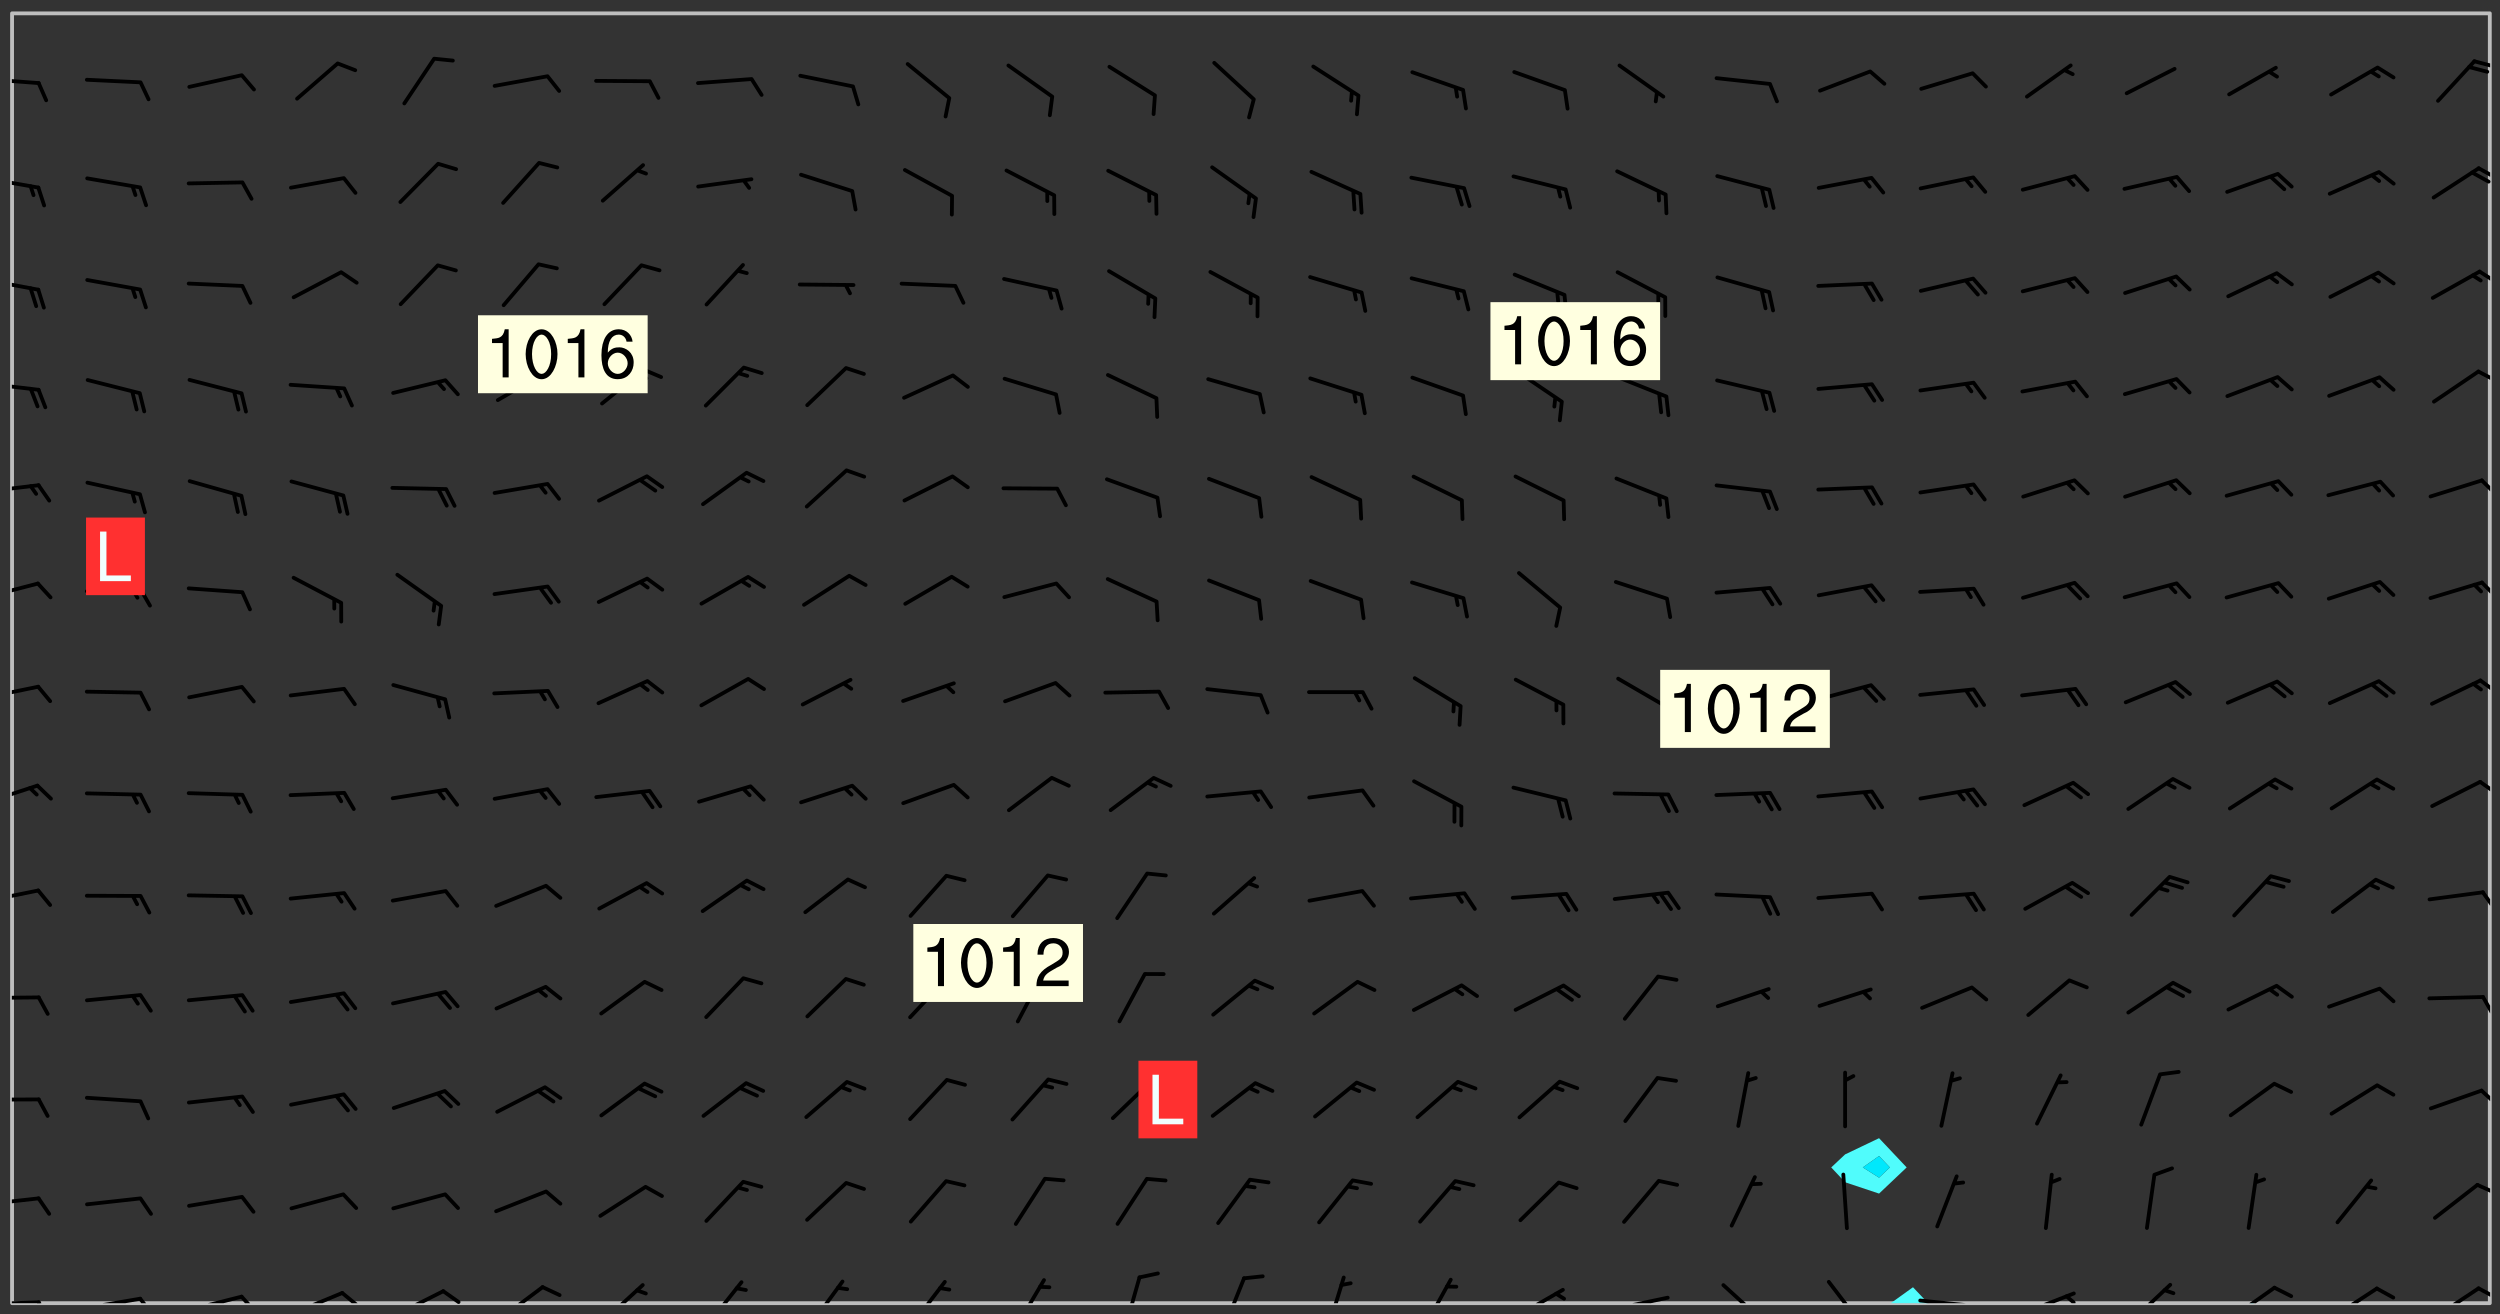 <svg xmlns="http://www.w3.org/2000/svg" role="img" xmlns:xlink="http://www.w3.org/1999/xlink" viewBox="142.45 309.95 326.84 171.84"><rect x="142.45" y="309.95" width="326.84" height="171.84" fill="#333333" stroke="none"/><defs><clipPath id="a"><path d="M144 311.672h1v168.656h-1zm0 0"/></clipPath><clipPath id="b"><path d="M144 311.672h324v168.656H144zm0 0"/></clipPath><clipPath id="c"><path d="M389 478h6v2.328h-6zm0 0"/></clipPath><clipPath id="d"><path d="M436 480h2v.328h-2zm0 0"/></clipPath><clipPath id="e"><path d="M467 311.672h1v168.656h-1zm0 0"/></clipPath><clipPath id="f"><path d="M144 479h4v1.328h-4zm0 0"/></clipPath><clipPath id="g"><path d="M147 479h2v1.328h-2zm0 0"/></clipPath><clipPath id="h"><path d="M153 479h9v1.328h-9zm0 0"/></clipPath><clipPath id="i"><path d="M160 479h3v1.328h-3zm0 0"/></clipPath><clipPath id="j"><path d="M166 479h9v1.328h-9zm0 0"/></clipPath><clipPath id="k"><path d="M173 479h3v1.328h-3zm0 0"/></clipPath><clipPath id="l"><path d="M180 478h8v2.328h-8zm0 0"/></clipPath><clipPath id="m"><path d="M186 478h4v2.328h-4zm0 0"/></clipPath><clipPath id="n"><path d="M193 478h8v2.328h-8zm0 0"/></clipPath><clipPath id="o"><path d="M200 478h3v2.328h-3zm0 0"/></clipPath><clipPath id="p"><path d="M207 477h7v3.328h-7zm0 0"/></clipPath><clipPath id="q"><path d="M221 477h6v3.328h-6zm0 0"/></clipPath><clipPath id="r"><path d="M234 477h6v3.328h-6zm0 0"/></clipPath><clipPath id="s"><path d="M248 477h5v3.328h-5zm0 0"/></clipPath><clipPath id="t"><path d="M261 477h6v3.328h-6zm0 0"/></clipPath><clipPath id="u"><path d="M275 477h5v3.328h-5zm0 0"/></clipPath><clipPath id="v"><path d="M289 476h3v4.328h-3zm0 0"/></clipPath><clipPath id="w"><path d="M302 476h4v4.328h-4zm0 0"/></clipPath><clipPath id="x"><path d="M315 476h4v4.328h-4zm0 0"/></clipPath><clipPath id="y"><path d="M328 477h5v3.328h-5zm0 0"/></clipPath><clipPath id="z"><path d="M340 478h8v2.328h-8zm0 0"/></clipPath><clipPath id="A"><path d="M353 479h8v1.328h-8zm0 0"/></clipPath><clipPath id="B"><path d="M367 477h7v3.328h-7zm0 0"/></clipPath><clipPath id="C"><path d="M381 477h6v3.328h-6zm0 0"/></clipPath><clipPath id="D"><path d="M393 479h8v1.328h-8zm0 0"/></clipPath><clipPath id="E"><path d="M406 478h8v2.328h-8zm0 0"/></clipPath><clipPath id="F"><path d="M412 479h2v1.328h-2zm0 0"/></clipPath><clipPath id="G"><path d="M420 477h7v3.328h-7zm0 0"/></clipPath><clipPath id="H"><path d="M433 478h8v2.328h-8zm0 0"/></clipPath><clipPath id="I"><path d="M447 478h7v2.328h-7zm0 0"/></clipPath><clipPath id="J"><path d="M460 478h7v2.328h-7zm0 0"/></clipPath><clipPath id="K"><path d="M466 478h2v2h-2zm0 0"/></clipPath><clipPath id="L"><path d="M144 466h4v2h-4zm0 0"/></clipPath><clipPath id="M"><path d="M466 464h2v3h-2zm0 0"/></clipPath><clipPath id="N"><path d="M144 453h4v1h-4zm0 0"/></clipPath><clipPath id="O"><path d="M466 452h2v3h-2zm0 0"/></clipPath><clipPath id="P"><path d="M144 440h4v1h-4zm0 0"/></clipPath><clipPath id="Q"><path d="M466 440h2v3h-2zm0 0"/></clipPath><clipPath id="R"><path d="M144 426h4v3h-4zm0 0"/></clipPath><clipPath id="S"><path d="M466 426h2v3h-2zm0 0"/></clipPath><clipPath id="T"><path d="M144 412h4v4h-4zm0 0"/></clipPath><clipPath id="U"><path d="M466 411h2v3h-2zm0 0"/></clipPath><clipPath id="V"><path d="M144 399h4v3h-4zm0 0"/></clipPath><clipPath id="W"><path d="M466 398h2v3h-2zm0 0"/></clipPath><clipPath id="X"><path d="M144 385h4v4h-4zm0 0"/></clipPath><clipPath id="Y"><path d="M466 385h2v4h-2zm0 0"/></clipPath><clipPath id="Z"><path d="M144 373h4v2h-4zm0 0"/></clipPath><clipPath id="aa"><path d="M466 372h2v3h-2zm0 0"/></clipPath><clipPath id="ab"><path d="M144 359h4v3h-4zm0 0"/></clipPath><clipPath id="ac"><path d="M466 358h2v2h-2zm0 0"/></clipPath><clipPath id="ad"><path d="M144 346h4v3h-4zm0 0"/></clipPath><clipPath id="ae"><path d="M466 345h2v3h-2zm0 0"/></clipPath><clipPath id="af"><path d="M144 333h4v2h-4zm0 0"/></clipPath><clipPath id="ag"><path d="M466 331h2v3h-2zm0 0"/></clipPath><clipPath id="ah"><path d="M465 332h3v2h-3zm0 0"/></clipPath><clipPath id="ai"><path d="M144 320h4v2h-4zm0 0"/></clipPath><clipPath id="aj"><path d="M465 317h3v2h-3zm0 0"/></clipPath><g id="ak" clip-path="url(#clip1)"><path fill="#fff" fill-opacity="0" fill-rule="evenodd" d="M0 0h1000v1000H0zm0 0"/><path fill="#d3d3d3" fill-opacity="0" fill-rule="evenodd" d="M162.152 355.867l-.234.293.059.234.117.172.176.234.293.348.113.059.117-.172.059-.234.176-.176.465-.176h.699l.234.293.289.816.059.176.176.23.352.234.699.699.172.176.234.348.234.41.289.582.41.465.23.234.234.176.117.23.176.293.172 1.164v.234l.059.289.059.117.117.117.348.41.117.172.176.176.176.234.117.172.172.352.059.234.234.406.234-.059-.176.176-.059.93h-.582l-.234-.113-.348.113-.117.117-.059.293-.059.176-.117.172-.465.293-.059.234-.059.113v.645l.059.172v.41l.059.059v.406l.059.406.117.176.059.059.23.641-.059.293v.699l-.059.582v.234l-.059.23-.055.352v1.922l.055.117h.426l-.367.117-.023.352.891 1.168 1.742.539 1.34.359v.539l.09.809.535.715 1.52.27.891-.086.09 1.164.535.18 1.16-.18 2.055-.984 1.16-.363 1.879-.176 1.695-.18-.18.719-1.516.086-1.25.09-.805.27-1.074.809.27.719.535.898-.18.625-.266.809.266 1.078.625.898.805.18 1.25-.18-.266.723.098.504.055.293v.172l.059.293v.406l.176.117.352.117h.406l.293-.176.113-.117.059-.117.117-.23.059-.176.352-.465.23-.176.176-.059.176.059.059.176.117.988.055.469.059.172.117.234.176.059.816.059h.289l.117.234.059.406.059.352v1.105l.117.293.117.348.289.699.176.352.582.754.352.176.172.059.469.234.641.465.348.234.293.176.293.055.23.062.816.348.293.176.113.172.352.352.117.176.523.641v.289l.059.352v.348l.059.352.059.289.117.059.172.059h.176l.582.234.176.117.176.289.176.234.113.234.293.23.117.117v.41l.059.055.289.234.234.117.059.117.117.172.059.117.23.234.059.176.234.059.117.059-.117.113-.059.117v.117l-.117.293-.117.289v.582l.176.117.117.059.059.117.117.117.113.059.176.348.059.352.059.406v.176l-.059.176-.117.699v.172l.117.176.293.293h.406l.176.117.117.172.117.293v.234h-.527l-.23-.234h-.234l-.176.059-.059.699.059.348.117.176.176.41.117.23.289.469.176.055h.523l.234.059.758.641.059.293v.234l.059.059.23.348v.352l-.117.172v.293l.293.289.293.176.172.059.293.176.293.117.582.406.289.234.293.176.219.16.016.012.23.176.641.523.176.234.117.176.176.176.113.172v.641l.117.176.469.117.582.117.234.059.23.113.293.117.113.059.586.352.289.172.176.062.176.055.176.059.699.352.289.176.234.055.289.176.234.117.641.406.293.117.172.059.234.059.41.059.23.059.234.117.059.172-.41.176.469.059.059.293.113.234.176.055.234.059.176.059.406.117.641.234.117.172.059.234v.176l-.059.117-.059.406.234.234.117.059.348.117.641.23.176.117.289.117.176.176.234.465.582 1.105.176.176.348.176.176.117.352.117 1.047.523.234.059.465.113.293.059.465.176.758.582.234.234.348.465.176.176.289.234.816.699.293.176.289.289.293.176.293.289.695.641.176.176.293.234.289.234.469.289.641.582.348.234.234.293.348.348.352.465.934.992.348.406.117.176.234.059.113.117.645.176.23.113.234.059.293.176.23.117.934.699.406.406.234.176.406.176.234.117.816.348.348.234.234.117.293.289.23.117.758.352.352.172.23.059.293.117.234.059.871.176h.816l.469.23.172.059.875.699.465.117.293.059.176.059.23.059.469.059.348.059.352.059.406.059h.293l.172.059v.23l.176.176h.293l.348.059.352.059.699.117h.641l.465-.234.293-.176.172-.117.41-.172.289-.176.934-.465.469-.293.523-.293.465-.172.465-.176 1.051-.465.289-.117.41-.117.289-.117.527-.176 1.516-.699.582-.348.289-.059.293-.059.348-.117.875-.23.352-.117h.113l.234-.059.875-.234.234-.059h.812l.352-.059.816-.117.172-.059.352-.055.293-.059.23-.059.816-.176.176-.059h.348l.234-.059.465-.117.758-.172.234-.059h.348l.41-.117.289-.059 1.285-.059h.289l.41-.059.23-.059h.176l.875-.117h.406l.41-.117h.348l.352-.113.871-.059h1.75l1.047.289.41.117.289.117.352.117.289.117 1.051.172.289.059h.293l.293.059.172.059.41.059.172.059.117.059h.117l.117.059.352.059h.113l.41.066 1.922.395 1.926.395 1.52.449 1.695.719 2.145.805 1.605-.719 1.43-.805 1.16-1.078 1.25-.449 3.035-.719 1.875-.359 2.145-1.348 2.234-1.254 2.5-1.258 1.695-.449 1.785-.18 1.16-.27.625.539 1.34-.27.715-.988.984-1.344.445-.18.805-.359 1.875-.539 1.785-.449 1.25-.27 1.16-.09 1.699-.09 1.961-.27 1.25-.09h.539l.625-.09h.891l2.145-.18 2.41-.18 2.59-.09 1.695.18 1.609.09 1.43.359 1.16.719 1.875.988 1.16 1.527.266.715.629.09.355.898.535.539.535 1.527 1.074.359h.535l-.805.535.09 1.707.715 2.695.891.805.895.988.715 1.258 1.785.539 1.52-.18.355 1.344 1.609-.805.98-.539.27.27.316-.215.219-.145.801.449.449-.359h.355l.535-.27.539-.719.535-.27.625-.988 1.16.449.84.371 1.395.617 1.695-.18h1.605l1.785.09.18-1.707.535-1.344.805.27.492.848.402.406-.09.539v.359l.715.449.711-.27h1.43l.359.988.445 1.258.715 1.344 1.25.629 1.695.629.715-.18.18-.539.98-.09.449.359.086 1.258-.266.629-.535.18v.539l.715.984.266.539.984.988.801 1.078-.266.359-.09.898-.625 2.332-.355 2.066-.09 1.793-.18.719-.09.539v1.438l-.98 1.883-.359 1.707-.535.898-.805 1.168-.266.539 2.055 1.254.086.359-.355.539-.09-.18v.809l.09 1.438-.445.715-1.074.094-.266.715.535.898.805.719 1.16.809 1.34.27.445.359-.355.449-1.789-.09-1.25-.449-.715-.719-.625-.09-.176 3.59-.188 1.309h89.359V311.703h-55.27v49.082l.762.125 3.289.543 2.023 2.836v2.754l2.352.332 2.348.332h4.051l-1.379 4.16-2.023.707-2.023.703-.543.344-2.594 1.617-.188.117-2.023-2.078-.73-2.742-2.672-2.078-1.375-3.5-.066-.082-1.957-2.672 2.75-1.418v-49.082H294.422v91.414l.117.031.133.012.074.074.105.047.09.059.086.059.09.059.297.297.059.09.031.117.027.117.016.137-.031.117-.059.09-.059.086-.043.105-.047.102-.027.121v.145l.176.27.148.148.074.086.074.074.043.105.062.09.059.086.043.105.059.09.047.102.043.105.059.086.117.18.074.074.062.086.059.09.043.105.059.09.059.086.062.09.059.09.043.102.117.18.074.074.059.086.074.074.09.059.105.047h.148l.133-.016.133.016.102-.047.074-.074.047-.102-.016-.133v-.148l-.047-.105-.027-.117-.047-.102-.027-.121-.043-.102-.062-.09-.043-.102-.043-.105-.031-.117-.016-.133-.012-.137.086-.059.059-.086.121-.031.043.105.016.133v.117l.059.102.059.09.09.059.148.148.059.09.043.105-.012.102.086.059.105.047.086.059.09.059.074.074-.117.027-.105.047-.086.059-.074.074-.059.09-.062.086-.027.121-.047.102-.043.105-.031.117-.012.133-.016.133v.148l.027.117.047.105.043.102.059.09.074.074.09.059.074.074.09.059.059.09.043.105.047.102.117.031.133.016h.148l.117-.031.105.043.043.105.047.102.027.121L299.5 410l.027.117.031.121.027.117.105.043.102.047.133-.016.148.148.062.086.074.074.07.074.09.062.105.043.102.043.117.031.137.016.117-.031.074-.074.027-.117-.012-.133-.031-.121-.027-.117.043-.105h.117l.09.062.117.027h.148l.133.016h.148l.133.016.133-.016h.148l.133-.016.133-.012.137.012.117-.027.133-.016.191-.059-.059.176-.016.133-.027.121-.016.133-.059.086-.133.016-.105.047-.105.043-.117.031-.117.027-.266.031h-.148l-.133.016-.074.074.059.086.148.148.117.18.074.07.09.062.09.059.086.059.09.059.102.043.105.062.105.043.086.059.105.047.102.043.18.117.059.09-.043.102-.047.105.016.133.223.223.059.09.043.102.031.121.043.102.016.133.031.117.012.137.031.117.148.148.102.043.105.043.117.031.133.016.137.016h.117l.117-.031.09-.059.043-.105.047-.102.043-.105.031-.117.012-.133v-.148l-.012-.133-.016-.133-.031-.117-.043-.105-.047-.105-.043-.102-.043-.105-.016-.133.016-.133.027-.117.031-.117.027-.121.047-.102.09-.059.086-.062.074-.074.09-.059.223-.223.059-.086.074-.074.117-.18.059-.086v-.148l-.074-.074-.102-.047-.105-.043-.102-.043-.059-.09-.047-.105-.027-.117.09-.059.117-.031.102-.043.18-.117.148-.148.012-.133-.012-.105-.09-.059-.133.016h-.148l-.133.016-.133-.016-.121-.031-.086-.059-.074-.074-.059-.09-.062-.086-.117-.18-.059-.086.031-.121.086-.059.121-.031.059-.086v-.121l-.031-.117-.059-.09-.059-.086-.047-.105-.027-.117-.016-.133.059-.09.074-.074.09-.059.117-.18.074-.074.059-.086.148-.148.121-.031.133-.016.133.016.074.074.043.105.016.133-.031.117-.117.031-.133.012-.148.148-.043.105-.047.102-.027.121-.031.117v.148l.031.117.043.105.059.09.074.07.074.074.117.031.121.027.117-.027.133-.016h.117l.09.059.074.074.047.105.059.086.102.047.133.016.105.043.086.059-.012.105-.074.074-.18.117-.059.09-.09.059-.07.074-.074.074-.062.09-.027.117-.016.133.016.133-.016.133v.148l.016.133.027.117.031.121.074.074.09.059.086.059.09.059.117.031v.086l-.102.047-.09.059-.266.031-.117.027h-.148l-.105.043-.102.047-.059.09-.062.234-.012.133-.031.121-.016.133v.293l-.012.133.012.137.016.133.133.016.133.012.121.031.086.059.074.074.047.105.043.102.016.133v.445l-.016.133v.445l.031.266.027.117.016.133.031.117.086.211.031.266v.148l-.031.117-.027.117-.031.121-.027.117-.031.117-.031.121-.012.133-.016.133.09.059.117-.031.102.016.047.105-.031.266v.441l-.043.105-.047.105-.043.102-.043.105-.059.086-.031.121-.043.117-.031.117-.016.133.016.133.059.09.105.047.086.059.059.086-.012.137-.031.117-.043.102v.445l-.016.133v.148l-.031.117-.043.105-.027.117-.047.105-.043.102-.031.121-.027.117-.031.133-.031.117-.027.117-.043.105-.031.117-.031.121-.012.133-.016.133v.297l.027.117v.148l.047.398.027.117.059.09.121.031h.148l.133-.016.059.09v.117l-.059.09-.09.059-.102.043-.105.047-.09.059-.086.059-.137.016-.117-.031-.133-.016-.102.047-.062.086-.012.137-.016.133-.031.117-.027.117-.016.133-.031.121v.297l.016.133.031.117v.148l.012.133v.148l-.027.117-.047.102-.027.121-.031.117-.059.09-.074.074-.102.043-.105.047-.117.027-.121.031-.102-.047.059-.086.105-.047.027-.117.031-.117.027-.121.031-.117v-.148l.016-.133-.031-.117-.043-.105-.105.016-.074.074-.102.043-.09.062-.074.074-.043.102-.016.133-.031.117L304.25 426l-.031.117-.027.117-.031.121-.027.117-.031.117-.043.105-.09.059h-.09l-.117-.031-.031-.086.016-.137-.031-.117v-.148l-.012-.133v-.148l-.062-.234-.027-.121-.043-.102-.047-.105-.059-.086-.059-.09-.043-.105-.062-.086-.148-.148-.07-.074-.105-.047-.105-.043-.102-.043-.297-.297-.09-.074-.086-.059-.105-.043-.09-.062-.086-.059-.105-.043-.09-.059-.086-.062-.074-.07-.105-.047-.086-.059-.105-.043-.09-.062-.102-.043-.105-.043-.086-.059-.105-.047-.105-.043-.102-.047-.09-.059-.102-.043-.105-.043-.09-.062-.117-.027-.133-.016-.133.016H299.75l-.133.016-.117-.031-.09-.059-.074-.074-.09-.059-.102-.047h-.148l-.121-.027-.102-.043-.074-.074-.117-.18-.09-.059-.102-.043-.09-.062-.105-.043-.09-.059-.086-.059-.105-.047-.059-.086-.059-.09-.043-.105-.047-.102-.074-.074-.086-.059-.074-.074-.09-.059-.223-.223-.043-.105-.031-.266.105-.043h.145l.105.043.074.074.09.059.086.059.105.047.09.059.148.148.07.074.148.148.062.086.074.074.086.059.074.074.09.062.09.059.086.059.27.176.102.047.105.043.102.043.047-.074.059-.086.074-.074.07-.074.105.043.074.074.059.09.043.102.047.105.043.105.121.027.117-.027.074-.09.043-.105.059-.09.074-.074.105-.043.117-.027.133.012.09.059.148.148.059.09.043.105.047.102.043.105.043.102.105.047.105.043.133.016.086-.059.059-.09.074-.074.105-.043.117.027.105.047.102.043.105.043.102.047.18.117v.117l-.016.133.016.133.016.137.059.086.102.047.121.027.117.031h.148l.117-.031.059-.09.18-.117.059-.09.074-.074.059-.086.117-.18.18-.117.117.031.09.059.043.074-.016.133v.117l.09.059h.148l.133-.016.133-.012.266-.031.105-.043.117-.031.121-.027.074-.074.07-.074.062-.09-.016-.105-.047-.102-.102-.043-.105-.016-.117.027-.266.031h-.148l-.074-.074-.09-.059-.117-.031-.117-.027-.133-.016h-.148l-.133.016h-.297l-.105-.047-.148-.148-.043-.102-.059-.09.223-.223.086-.059.105-.043.117-.031.133-.016.133.016.137.016.102.043.133-.012.09-.062.102-.043.062-.09-.047-.102-.09-.059-.117-.031-.102-.043-.059-.09-.062-.09v-.117l.016-.133.105-.047.074-.07v-.121l-.09-.059-.031-.117.09-.059.074-.074.043-.105.059-.09.047-.102.016-.133v-.148l-.047-.105-.043-.102-.09-.059-.133-.016-.102-.043-.137-.016-.117-.031h-.445l-.133-.016-.133-.012-.133-.016-.117-.031h-.148l-.133-.016-.133-.012-.266-.031-.121-.043-.086-.059-.074-.074v-.148l.012-.133.105-.047.102-.043.133-.016h.152l.133-.016h.293l.121.031.102.043.09.059.234.062.121-.047.09-.059.102-.043.133-.016.105.043.102.047.133.012.121-.027h.145l.121-.031.117-.027.105-.047.074-.074.086-.059.148-.148.059-.086.047-.105.027-.117.016-.105-.102-.043-.09-.059-.117-.031-.105-.043-.09-.062-.074-.086-.074-.074-.102-.043-.105-.047-.102-.043-.059-.09-.047-.102-.086-.211-.062-.086-.059-.09-.074-.074-.086-.059h-.27l-.117.031-.09.059-.102.043-.133.016-.105-.016-.027-.117-.062-.09-.117-.031-.102-.043-.148-.148-.031-.117-.016-.105.074-.074.18-.117.117-.027.117-.031.137.016.102.043.105.043.102.047.105.043.117.031.133.016.117.027.133.016.105-.016.09-.059-.074-.074-.105-.043-.074-.074-.074-.09-.148-.148-.086-.059-.09-.059-.074-.074-.09-.059-.102-.047-.121-.027-.102-.047-.105-.043-.117-.031-.102-.043-.121-.031h-.148l-.117.031-.105.043-.086.062-.18.117-.086.059-.09.059-.105.047-.086.059-.105.043-.102.043-.105.047-.074.074-.059.09-.059.086-.047.105-.059.086-.074.074-.133-.012-.117-.031h-.117l-.074.074-.09.059-.074.074-.09.059-.086.059-.105.047-.102.043-.137.016-.102-.043-.148-.148-.105-.047h-.086l-.105.047-.102.043-.121.031-.117-.031-.074-.074v-.117l.031-.121.074-.07.059-.09.074-.074.117-.031.105-.043h.293l.133-.016.137-.016.102-.043.09-.059.102-.047.09-.059.133-.012.09.059.133.012.09-.059.086-.059.105-.043.09-.059.086-.062.09-.059.148-.148.059-.086.059-.09.105-.043.133-.016.117.027.121.031.059-.059.059-.09.031-.266.027-.117.105.012.133.016.102-.043.09-.059.059-.09.074-.074.059-.09.047-.102.012-.133-.012-.133-.047-.105-.148-.148-.059-.09-.059-.086-.043-.105v-.445l.016-.133v-.148l.012-.133-.059-.059-.09.059-.102-.043-.18-.117-.086-.059-.062-.09-.059-.09-.074-.074-.086-.059-.121.031-.102.012-.105.047-.086.059-.105.043-.148.148-.09.059-.086.059-.09.062-.105.043-.133.016v-.121l.105-.043.117-.031.074-.07.043-.105v-.148l-.027-.117-.148-.148-.133-.016h-.148l-.117.031-.105.043-.102.043-.09.062-.117.027-.074-.074.012-.133-.043-.102-.043-.105-.09-.059-.117.027-.121.031-.117.031-.102.043-.121.031-.102.043-.105.043-.09.059-.102.016v-.117l.016-.133-.059-.09-.074.043-.148.148-.059.09-.074.074-.047.105-.043.102-.074.074-.059.09-.074.074-.059.086-.074.074-.09.062-.074.07-.074.074-.102.016-.133.016-.105-.043v-.121l.148-.148.043-.102.059-.09.047-.102.043-.105.059-.09.031-.117.043-.102.031-.121.027-.117.047-.105.043-.102.043-.105.074-.07.09-.062.09-.059.102-.043h.297l.266-.031.105-.043-.074-.074-.117-.031-.105-.043-.09-.059-.102-.047-.09-.059-.102-.043-.105-.043-.09-.062-.086-.059-.105-.043-.102-.043-.121-.031-.117-.031-.102-.043L297.5 410.25l-.102-.043-.09-.059-.043-.105-.016-.133.102-.043.133-.016.137.016.133-.016.102-.043.059-.09.016-.105-.09-.059-.074-.074-.102-.043-.09-.059-.148-.148-.043-.105-.016-.133v-.293l-.059-.09-.09-.059-.074-.074-.043-.105-.031-.117-.059-.09-.074-.074-.117-.027-.074-.074-.09-.059-.09-.062-.086-.059-.074-.074-.059-.086-.047-.105-.086-.059-.148-.148-.195-.059-.133.016-.102.043-.074.074-.047.102-.043.105-.059.09-.059.086-.297.297-.09.059h-.086l-.062-.086-.043-.105.031-.117.059-.09.027-.117-.012-.133-.09-.062-.105.047-.117.027-.117.031-.27.176-.102.047-.117.027-.105.047-.09.059-.102.043-.059-.086-.047-.105.016-.133.047-.105.07-.074.074-.07.059-.09v-.148l-.043-.105h-.238l-.102.047-.031.117-.027.117-.031.121-.074.043-.133.016-.074-.047-.043-.102-.043-.105-.047-.102-.043-.105-.121.031-.102.043-.133.016-.117.031-.105.043-.09.059-.102.047-.121.027-.133.016-.102-.043-.059-.09-.047-.105-.043-.102-.043-.105v-.117l.059-.09.086-.059.18-.117.102-.047.105-.043.105-.059.102-.043.09-.062.102-.043.105-.059.102-.047.09-.059.105-.043.102-.043.09-.062.102-.043.137-.016.117.031.102.043.121.031.102.043.105.047.102.043.105.043.102.047.105.043.102.043.105.047.086.059.105.043.117.031.105.043.102.047.09.059.105.043.102.043.105.047.117.027.102.047.121.027h.148l.086-.059.016-.102.059-.09-.027-.117-.074-.074-.117-.18-.074-.074-.09-.074-.18-.117-.086-.059-.105-.043-.102-.047-.27-.176-.059-.09-.074-.074-.059-.09-.043-.102-.031-.117-.016-.137v-.562l-.012-.133-.016-.133-.031-.117-.016-.133-.012-.133-.031-.121-.223-.223-.059-.086-.016-.105.031-.117.133-.016v-91.414H172.992v1.453l-.059.234-.352 1.051-.172.523-.117.348-.176.41-.117.172-.234.293-.23.059h-.352l-.117.059-.23.406v.293l.117.176.23.23.117.234.641.758.293.465.176.234.23.352.234.348.641.816.176.465.172.41.117.695.176.469.117 1.398.059.465v.875l.117 1.047v4.781l-.059.465-.352 1.281-.176.523-.113.41-.352.93L172.934 336l-.234.582-.117.176-.172.348-.176.406-.352.816-.059.293-.113.293-.117.289-.059.176-.117.875-.059.406-.059.117-.059.176-.059.172-.23.527-.117.172v.234l-.117.234-.059.172-.176.586v.289l-.059.176v.293l-.059.113-.059.527v.172l-.055.234v2.621l-.176.816-.117.176-.176.234-.117.172-.113.234-.586.934-.23.289-.293.465-.176.234-.289.352-.352.699-.113.23-.176.41-.176.23-.406.527-.816.699-.293.172-.289.234-.176.117-.176.176-.523.406-.527.176-.172.176-.234.055-.641.176h-.758m12.211 31.023l-1.074.449.359.895 1.25-.715.445-.539-.98-.09"/><path fill="#d3d3d3" fill-opacity="0" fill-rule="evenodd" d="M201.508 416.598h-.895l.449.629.98.359.805-.09.445-.988-.176.09-.715-.355-.895.355m154.621 59.07l-.059-.523v-.293l.113-.293.059-.23.469-.469h.113l.117-.113.117-.059h.176l.234-.059h.348l.234.059.117.059.23.172.059.176.117.582v.293l-.117.176-.172.289-.176.176-.527.523-.23.234-.117.059h-.176l-.117-.059-.406-.293-.176-.117-.117-.059-.059-.113-.055-.117m6.641-10.957l-.059-.172v-1.109l.059-.172.176-.059.172-.059h.176l.234-.059.117.059.059.699-.059.172-.117.176-.117.059-.234.523-.113.059h-.234l-.059-.117m9.613-14.391l-.117-.176v-.699l.293-.875.117-.172.176-.352.113-.23.117-.293.352-.758.117-.23.172-.234h.176l.117-.059h.641l.117.059.234.234.172.113.352.293.117.117.113.176v.113l.117.059.117.117v.699l-.059.176v.23l-.059.176-.348 1.051-.117.23-.117.234-.117.059-.23.234-.641.289h-.875l-.41-.117-.641-.465"/><path fill="none" stroke="#bebebe" stroke-linecap="round" stroke-linejoin="round" stroke-miterlimit="10" stroke-width=".5" d="M467.957 311.695H144.027v168.625h323.93v-168.625"/><g clip-path="url(#a)"><path fill="#fff" fill-opacity="0" fill-rule="evenodd" d="M144 475.891v4.438h.004H144V311.672h.004H144v164.219"/></g><g clip-path="url(#b)"><path fill="#fff" fill-opacity="0" fill-rule="evenodd" d="M144.004 480.328V311.672h244.105V458.75l-4.438 2.121-1.816 1.703 1.816 1.938 4.438 1.484 3.609-3.422-3.609-3.824V311.672h79.887v168.656h-30.891l-.176-.172-.258.172h-42.148l-1.977-2.09-2.914 2.09h-245.629"/></g><path fill="#50fcfc" fill-rule="evenodd" d="M383.672 464.512l-1.816-1.938 1.816-1.703 4.438-2.121v2.328l-2.125 1.496 2.125 1.34 1.414-1.34-1.414-1.496V458.75l3.609 3.824-3.609 3.422-4.438-1.484"/><path fill="#00e8fc" fill-rule="evenodd" d="M388.109 463.914l-2.125-1.34 2.125-1.496 1.414 1.496-1.414 1.34"/><g clip-path="url(#c)"><path fill="#50fcfc" fill-rule="evenodd" d="M389.633 480.328l2.914-2.09 1.977 2.09h-4.891"/></g><g clip-path="url(#d)"><path fill="#50fcfc" fill-rule="evenodd" d="M436.672 480.328l.258-.172.176.172h-.434"/></g><g clip-path="url(#e)"><path fill="#fff" fill-opacity="0" fill-rule="evenodd" d="M467.996 480.328H468V311.672h-.004H468v168.656h-.004"/></g><g clip-path="url(#f)"><path fill="none" stroke="#000" stroke-linecap="round" stroke-linejoin="round" stroke-miterlimit="10" stroke-width=".5" d="M147.512 480.207l-7.023.246"/></g><g clip-path="url(#g)"><path fill="none" stroke="#000" stroke-linecap="round" stroke-linejoin="round" stroke-miterlimit="10" stroke-width=".5" d="M147.512 480.207l1.227 2.125"/></g><g clip-path="url(#h)"><path fill="none" stroke="#000" stroke-linecap="round" stroke-linejoin="round" stroke-miterlimit="10" stroke-width=".5" d="M160.777 479.738l-6.926 1.18"/></g><g clip-path="url(#i)"><path fill="none" stroke="#000" stroke-linecap="round" stroke-linejoin="round" stroke-miterlimit="10" stroke-width=".5" d="M160.777 479.738l1.5 1.945"/></g><g clip-path="url(#j)"><path fill="none" stroke="#000" stroke-linecap="round" stroke-linejoin="round" stroke-miterlimit="10" stroke-width=".5" d="M174.035 479.469l-6.812 1.719"/></g><g clip-path="url(#k)"><path fill="none" stroke="#000" stroke-linecap="round" stroke-linejoin="round" stroke-miterlimit="10" stroke-width=".5" d="M174.035 479.469l1.648 1.82"/></g><g clip-path="url(#l)"><path fill="none" stroke="#000" stroke-linecap="round" stroke-linejoin="round" stroke-miterlimit="10" stroke-width=".5" d="M187.191 478.988l-6.492 2.684"/></g><g clip-path="url(#m)"><path fill="none" stroke="#000" stroke-linecap="round" stroke-linejoin="round" stroke-miterlimit="10" stroke-width=".5" d="M187.191 478.988l1.895 1.562"/></g><g clip-path="url(#n)"><path fill="none" stroke="#000" stroke-linecap="round" stroke-linejoin="round" stroke-miterlimit="10" stroke-width=".5" d="M200.398 478.754l-6.277 3.152"/></g><g clip-path="url(#o)"><path fill="none" stroke="#000" stroke-linecap="round" stroke-linejoin="round" stroke-miterlimit="10" stroke-width=".5" d="M200.398 478.754l2.004 1.418"/></g><g clip-path="url(#p)"><path fill="none" stroke="#000" stroke-linecap="round" stroke-linejoin="round" stroke-miterlimit="10" stroke-width=".5" d="M213.387 478.223l-5.625 4.211"/></g><path fill="none" stroke="#000" stroke-linecap="round" stroke-linejoin="round" stroke-miterlimit="10" stroke-width=".5" d="M213.387 478.223l2.223 1.043"/><g clip-path="url(#q)"><path fill="none" stroke="#000" stroke-linecap="round" stroke-linejoin="round" stroke-miterlimit="10" stroke-width=".5" d="M226.48 477.953l-5.18 4.75"/></g><path fill="none" stroke="#000" stroke-linecap="round" stroke-linejoin="round" stroke-miterlimit="10" stroke-width=".5" d="M225.727 478.645l1.156.41"/><g clip-path="url(#r)"><path fill="none" stroke="#000" stroke-linecap="round" stroke-linejoin="round" stroke-miterlimit="10" stroke-width=".5" d="M239.391 477.578l-4.371 5.504"/></g><path fill="none" stroke="#000" stroke-linecap="round" stroke-linejoin="round" stroke-miterlimit="10" stroke-width=".5" d="M238.754 478.379l1.207.223"/><g clip-path="url(#s)"><path fill="none" stroke="#000" stroke-linecap="round" stroke-linejoin="round" stroke-miterlimit="10" stroke-width=".5" d="M252.594 477.492l-4.148 5.672"/></g><path fill="none" stroke="#000" stroke-linecap="round" stroke-linejoin="round" stroke-miterlimit="10" stroke-width=".5" d="M251.992 478.316l1.215.176"/><g clip-path="url(#t)"><path fill="none" stroke="#000" stroke-linecap="round" stroke-linejoin="round" stroke-miterlimit="10" stroke-width=".5" d="M265.973 477.539l-4.273 5.578"/></g><path fill="none" stroke="#000" stroke-linecap="round" stroke-linejoin="round" stroke-miterlimit="10" stroke-width=".5" d="M265.352 478.352l1.207.199"/><g clip-path="url(#u)"><path fill="none" stroke="#000" stroke-linecap="round" stroke-linejoin="round" stroke-miterlimit="10" stroke-width=".5" d="M278.938 477.305l-3.574 6.051"/></g><path fill="none" stroke="#000" stroke-linecap="round" stroke-linejoin="round" stroke-miterlimit="10" stroke-width=".5" d="M278.418 478.184l1.223.055"/><g clip-path="url(#v)"><path fill="none" stroke="#000" stroke-linecap="round" stroke-linejoin="round" stroke-miterlimit="10" stroke-width=".5" d="M291.426 476.949l-1.922 6.758"/></g><path fill="none" stroke="#000" stroke-linecap="round" stroke-linejoin="round" stroke-miterlimit="10" stroke-width=".5" d="M291.426 476.949l2.402-.516"/><g clip-path="url(#w)"><path fill="none" stroke="#000" stroke-linecap="round" stroke-linejoin="round" stroke-miterlimit="10" stroke-width=".5" d="M305.09 477.07l-2.617 6.52"/></g><path fill="none" stroke="#000" stroke-linecap="round" stroke-linejoin="round" stroke-miterlimit="10" stroke-width=".5" d="M305.09 477.07l2.441-.262"/><g clip-path="url(#x)"><path fill="none" stroke="#000" stroke-linecap="round" stroke-linejoin="round" stroke-miterlimit="10" stroke-width=".5" d="M318.125 476.969l-2.059 6.719"/></g><path fill="none" stroke="#000" stroke-linecap="round" stroke-linejoin="round" stroke-miterlimit="10" stroke-width=".5" d="M317.824 477.945l1.207-.23"/><g clip-path="url(#y)"><path fill="none" stroke="#000" stroke-linecap="round" stroke-linejoin="round" stroke-miterlimit="10" stroke-width=".5" d="M332.113 477.254l-3.406 6.148"/></g><path fill="none" stroke="#000" stroke-linecap="round" stroke-linejoin="round" stroke-miterlimit="10" stroke-width=".5" d="M331.617 478.148l1.227.023"/><g clip-path="url(#z)"><path fill="none" stroke="#000" stroke-linecap="round" stroke-linejoin="round" stroke-miterlimit="10" stroke-width=".5" d="M346.773 478.578l-6.094 3.504"/></g><path fill="none" stroke="#000" stroke-linecap="round" stroke-linejoin="round" stroke-miterlimit="10" stroke-width=".5" d="M345.887 479.086l1.039.652"/><g clip-path="url(#A)"><path fill="none" stroke="#000" stroke-linecap="round" stroke-linejoin="round" stroke-miterlimit="10" stroke-width=".5" d="M360.48 479.605l-6.879 1.449"/></g><g clip-path="url(#B)"><path fill="none" stroke="#000" stroke-linecap="round" stroke-linejoin="round" stroke-miterlimit="10" stroke-width=".5" d="M372.953 482.695l-5.195-4.734"/></g><g clip-path="url(#C)"><path fill="none" stroke="#000" stroke-linecap="round" stroke-linejoin="round" stroke-miterlimit="10" stroke-width=".5" d="M385.801 483.121l-4.262-5.586"/></g><g clip-path="url(#D)"><path fill="none" stroke="#000" stroke-linecap="round" stroke-linejoin="round" stroke-miterlimit="10" stroke-width=".5" d="M393.492 479.977l6.988.703"/></g><g clip-path="url(#E)"><path fill="none" stroke="#000" stroke-linecap="round" stroke-linejoin="round" stroke-miterlimit="10" stroke-width=".5" d="M413.574 479.051l-6.547 2.555"/></g><g clip-path="url(#F)"><path fill="none" stroke="#000" stroke-linecap="round" stroke-linejoin="round" stroke-miterlimit="10" stroke-width=".5" d="M412.621 479.422l.93.801"/></g><g clip-path="url(#G)"><path fill="none" stroke="#000" stroke-linecap="round" stroke-linejoin="round" stroke-miterlimit="10" stroke-width=".5" d="M426.176 477.922l-5.121 4.812"/></g><path fill="none" stroke="#000" stroke-linecap="round" stroke-linejoin="round" stroke-miterlimit="10" stroke-width=".5" d="M425.434 478.621l1.16.398"/><g clip-path="url(#H)"><path fill="none" stroke="#000" stroke-linecap="round" stroke-linejoin="round" stroke-miterlimit="10" stroke-width=".5" d="M439.801 478.301l-5.738 4.059"/></g><path fill="none" stroke="#000" stroke-linecap="round" stroke-linejoin="round" stroke-miterlimit="10" stroke-width=".5" d="M439.801 478.301l2.191 1.102"/><g clip-path="url(#I)"><path fill="none" stroke="#000" stroke-linecap="round" stroke-linejoin="round" stroke-miterlimit="10" stroke-width=".5" d="M453.188 478.406l-5.883 3.844"/></g><path fill="none" stroke="#000" stroke-linecap="round" stroke-linejoin="round" stroke-miterlimit="10" stroke-width=".5" d="M453.188 478.406l2.148 1.184"/><g clip-path="url(#J)"><path fill="none" stroke="#000" stroke-linecap="round" stroke-linejoin="round" stroke-miterlimit="10" stroke-width=".5" d="M466.488 478.383l-5.852 3.891"/></g><g clip-path="url(#K)"><path fill="none" stroke="#000" stroke-linecap="round" stroke-linejoin="round" stroke-miterlimit="10" stroke-width=".5" d="M466.488 478.383l2.156 1.164"/></g><g clip-path="url(#L)"><path fill="none" stroke="#000" stroke-linecap="round" stroke-linejoin="round" stroke-miterlimit="10" stroke-width=".5" d="M147.492 466.621l-6.984.785"/></g><path fill="none" stroke="#000" stroke-linecap="round" stroke-linejoin="round" stroke-miterlimit="10" stroke-width=".5" d="M147.492 466.621l1.387 2.023m11.93-2.02l-6.984.777m6.984-.777l1.383 2.023m11.902-2.219l-6.93 1.168m6.93-1.168l1.496 1.945m11.746-2.277l-6.781 1.832m6.781-1.832l1.68 1.789m11.637-1.789l-6.785 1.832m6.785-1.832l1.676 1.789m11.516-2.164l-6.535 2.582m6.535-2.582l1.867 1.594m11.137-2.199l-5.914 3.793m5.914-3.793l2.141 1.199m10.629-1.859l-4.824 5.113m4.824-5.113l2.367.652m-3.07.094l1.184.324m12.98-.922l-5.113 4.82m5.113-4.82l2.324.785m10.742-1.023l-4.621 5.293m4.621-5.293l2.391.555m10.52-.863l-3.805 5.91m3.805-5.91l2.445.207m10.883-.195l-3.832 5.887m3.832-5.887l2.445.215m11.031-.105l-4.156 5.668m4.156-5.668l2.43.355m-3.035.469l1.215.176m12.82-.91l-4.387 5.488m4.387-5.488l2.41.449m-3.047.348l1.203.227m12.855-.934l-4.602 5.309m4.602-5.309l2.391.547m-3.059.223l1.195.277m12.992-.855l-5.008 4.926m5.008-4.926l2.34.734m10.742-.953l-4.543 5.363m4.543-5.363l2.398.52m10.164-1.008l-3.035 6.34m2.594-5.418l1.223-.051m10.781-1.207l.469 7.012m14.352-6.781l-2.543 6.551m2.172-5.598l1.219-.145m11.582-1.023l-.773 6.98m.66-5.965l1.141-.453m12.391-.551l-.977 6.957m.977-6.957l2.305-.84m11.027.84l-1.012 6.957m.867-5.945l1.152-.41m14.004.141l-4.406 5.473m3.766-4.676l1.207.23m13.32-.445l-5.551 4.309"/><g clip-path="url(#M)"><path fill="none" stroke="#000" stroke-linecap="round" stroke-linejoin="round" stroke-miterlimit="10" stroke-width=".5" d="M466.336 464.859l2.238 1.004"/></g><g clip-path="url(#N)"><path fill="none" stroke="#000" stroke-linecap="round" stroke-linejoin="round" stroke-miterlimit="10" stroke-width=".5" d="M147.512 453.684l-7.023.031"/></g><path fill="none" stroke="#000" stroke-linecap="round" stroke-linejoin="round" stroke-miterlimit="10" stroke-width=".5" d="M147.512 453.684l1.164 2.16m12.145-1.914l-7.012-.461m7.012.461l1.008 2.238m12.293-2.863l-6.98.789m6.98-.789l1.391 2.02m-2.406-1.906l.695 1.012m13.594-1.41l-6.898 1.355m6.898-1.355l1.547 1.906m-2.551-1.707l1.547 1.902m12.656-2.535l-6.668 2.223m6.668-2.223l1.777 1.691m-2.746-1.367l1.777 1.691m12.297-2.508l-6.25 3.211m6.25-3.211l2.016 1.402m-2.922-.934l2.012 1.398m11.914-2.348l-5.656 4.168m5.656-4.168l2.211 1.062m-3.035-.457l2.215 1.062m11.883-1.723l-5.574 4.281m5.574-4.281l2.234 1.016m-3.047-.395l2.234 1.02m11.766-1.797l-5.32 4.594m5.32-4.594l2.289.887m-3.062-.219l1.145.445m12.688-1.379l-4.805 5.125m4.805-5.125l2.367.641m10.887-.699l-4.684 5.238m4.684-5.238l2.383.586m-3.062.18l1.191.293m12.992-.875l-5.062 4.871m5.062-4.871l2.332.766m-3.066-.055l1.164.379m13.141-.793l-5.574 4.281m5.574-4.281l2.234 1.02m-3.043-.395l1.117.508m12.945-1.211l-5.449 4.438m5.449-4.438l2.262.949m-3.055-.305l1.129.477m12.898-1.215l-5.289 4.625m5.289-4.625l2.293.871m-3.062-.199l1.148.434m12.922-1.125l-5.258 4.664m5.258-4.664l2.297.855m-3.062-.18l1.148.43m12.406-1.59l-4.207 5.633m4.207-5.633l2.422.371m9.445-1.008l-1.309 6.906m1.117-5.902l1.172-.363m11.68-.703v7.027m0-6.004l1.082-.574m12.961-.371l-1.457 6.875m1.246-5.875l1.176-.34m13.172-.375l-3.098 6.305m2.645-5.391l1.227-.039m12.223-1.012l-2.465 6.578m2.465-6.578l2.434-.32m12.496 1.547l-5.691 4.125m5.691-4.125l2.203 1.074m11.25-.871l-5.965 3.715m5.965-3.715l2.121 1.23m11.523-.535l-6.629 2.328"/><g clip-path="url(#O)"><path fill="none" stroke="#000" stroke-linecap="round" stroke-linejoin="round" stroke-miterlimit="10" stroke-width=".5" d="M466.875 452.535l1.805 1.66"/></g><g clip-path="url(#P)"><path fill="none" stroke="#000" stroke-linecap="round" stroke-linejoin="round" stroke-miterlimit="10" stroke-width=".5" d="M147.512 440.348l-7.023.074"/></g><path fill="none" stroke="#000" stroke-linecap="round" stroke-linejoin="round" stroke-miterlimit="10" stroke-width=".5" d="M147.512 440.348L148.688 442.5m12.125-2.461l-6.996.688m6.996-.688l1.355 2.047m-2.375-1.945l.68 1.023m13.656-1.117l-6.996.676m6.996-.676l1.352 2.043m-2.371-1.945l1.355 2.047m12.945-2.379l-6.934 1.141m6.934-1.141l1.492 1.949m-2.5-1.781l1.488 1.949m12.801-2.293l-6.863 1.496m6.863-1.496l1.59 1.871m-2.586-1.656l1.586 1.875m12.512-2.758l-6.434 2.828m6.434-2.828l1.926 1.52m-2.863-1.109l.965.762m12.91-1.828l-5.68 4.141m5.68-4.141l2.207 1.07m10.695-1.539l-4.855 5.078m4.855-5.078l2.363.664m11.047-.57L248 442.832m5.043-4.895l2.336.75m10.859-.867l-4.805 5.125m4.805-5.125l2.367.641m10.184-1.188l-3.277 6.219m3.277-6.219l2.453-.008m10.883.023l-3.32 6.191m3.32-6.191l2.457.008m11.922.863l-5.445 4.445m5.445-4.445l2.262.953m-3.055-.305l1.133.477m13.09-.973l-5.676 4.141m5.676-4.141l2.207 1.07m11.395-.609l-6.246 3.223m6.246-3.223l2.016 1.398m-2.926-.93l1.008.699m13.227-1.148l-6.266 3.184m6.266-3.184l2.008 1.406m-2.922-.945l2.012 1.41m11.258-3.043l-4.344 5.523m4.344-5.523l2.414.434m12.055 1.203l-6.656 2.25m5.688-1.922l.895.84m13.41-1.113l-6.695 2.141m5.719-1.828l.879.855m13.316-1.43l-6.504 2.664m6.504-2.664l1.887 1.57m10.863-2.5l-5.375 4.527m5.375-4.527l2.277.914m11.277-.598l-5.852 3.891m5.852-3.891l2.16 1.168m-3.012-.602l2.16 1.168m12.23-1.34l-6.301 3.105m6.301-3.105l1.992 1.434m-2.91-.984l.996.719m13.395-.797l-6.617 2.359m6.617-2.359l1.812 1.652m11.707-.559l-7.023.176"/><g clip-path="url(#Q)"><path fill="none" stroke="#000" stroke-linecap="round" stroke-linejoin="round" stroke-miterlimit="10" stroke-width=".5" d="M467.074 440.297l1.207 2.137"/></g><g clip-path="url(#R)"><path fill="none" stroke="#000" stroke-linecap="round" stroke-linejoin="round" stroke-miterlimit="10" stroke-width=".5" d="M147.445 426.371l-6.891 1.395"/></g><path fill="none" stroke="#000" stroke-linecap="round" stroke-linejoin="round" stroke-miterlimit="10" stroke-width=".5" d="M147.445 426.371l1.559 1.895m11.824-1.184l-7.027-.027m7.027.027l1.145 2.172m-2.168-2.176l.574 1.086m13.766-1.031l-7.027-.129m7.027.129l1.113 2.188m-2.137-2.207l1.113 2.188m13.207-2.594l-6.992.723m6.992-.723l1.367 2.039m-2.387-1.934l.684 1.02m13.613-1.391l-6.914 1.254m6.914-1.254l1.52 1.926m11.594-2.613l-6.516 2.629m6.516-2.629l1.879 1.578m11.273-1.93l-6.188 3.332m6.188-3.332l2.039 1.359m-2.941-.875l1.023.68m12.988-1.496l-5.777 3.996m5.777-3.996l2.18 1.125m-3.02-.543l1.09.562m12.965-1.285l-5.574 4.277m5.574-4.277l2.23 1.016m10.637-1.5l-4.68 5.246m4.68-5.246l2.383.582m10.879-.625l-4.574 5.332m4.574-5.332l2.395.535m10.594-.785l-3.918 5.832m3.918-5.832l2.438.25m11.555.344l-5.273 4.645m4.504-3.969l1.148.434m13.754.582l-6.91 1.266m6.91-1.266l1.523 1.922m11.832-1.629l-6.992.676m6.992-.676l1.359 2.043m-2.375-1.945l.68 1.023m13.66-1.039l-7.008.512m7.008-.512l1.309 2.074m-2.328-2l1.309 2.074m13.012-2.309l-6.98.832m6.98-.832l1.398 2.016m-2.414-1.895l1.398 2.016M358.5 426.895l.699 1.008m14.668-.66l-7.02-.348m7.02.348l1.043 2.219m-2.066-2.27l1.043 2.219m13.285-2.625l-7.004.566m7.004-.566l1.324 2.066m11.992-2.062l-7.004.559m7.004-.559l1.32 2.066m-2.34-1.984l1.32 2.066m12.59-3.566l-6.156 3.395m6.156-3.395l2.055 1.344m-2.949-.848l2.055 1.34m11.562-2.621l-4.969 4.969m4.969-4.969l2.348.715m-3.07.008l2.344.715m-3.066.008l1.172.355m13.5-1.887l-4.793 5.137m4.793-5.137l2.371.637m-3.066.109l2.367.637m12.055-.926l-5.617 4.223m5.617-4.223l2.223 1.039m-3.039-.426l1.109.52m13.695.516l-6.965.926"/><g clip-path="url(#S)"><path fill="none" stroke="#000" stroke-linecap="round" stroke-linejoin="round" stroke-miterlimit="10" stroke-width=".5" d="M467.043 426.605l1.43 1.996"/></g><g clip-path="url(#T)"><path fill="none" stroke="#000" stroke-linecap="round" stroke-linejoin="round" stroke-miterlimit="10" stroke-width=".5" d="M147.34 412.66l-6.68 2.184"/></g><path fill="none" stroke="#000" stroke-linecap="round" stroke-linejoin="round" stroke-miterlimit="10" stroke-width=".5" d="M147.34 412.66l1.77 1.703m-2.742-1.383l.883.848m13.578.008l-7.027-.164m7.027.164l1.102 2.191m-2.125-2.215l.551 1.094m13.785-1.047l-7.023-.215m7.023.215l1.086 2.203m-2.105-2.234l.543 1.102m13.793-1.324l-7.023.297m7.023-.297l1.242 2.113m-2.266-2.07l.621 1.059m13.676-1.508l-6.941 1.109m6.941-1.109l1.477 1.957m-2.488-1.797l.742.98m13.57-1.219l-6.914 1.262m6.914-1.262l1.523 1.926m-2.527-1.742l.758.965m13.594-.922l-6.977.812m6.977-.812l1.398 2.016m-2.414-1.898l1.398 2.02m12.812-2.734l-6.734 2.008m6.734-2.008l1.723 1.746m-2.703-1.453l.859.871m13.41-1.246l-6.684 2.172m6.684-2.172l1.766 1.703m-2.738-1.387l.883.852m13.367-1.277l-6.609 2.391m6.609-2.391l1.82 1.645m10.992-2.566l-5.605 4.234m5.605-4.234l2.227 1.035m11.098-1.023l-5.625 4.211m5.625-4.211L295.5 412.691m-3.039-.43l1.109.52m13.707.637l-6.992.668m6.992-.668l1.355 2.047m-2.371-1.949l.676 1.023m13.641-1.254l-6.965.934m6.965-.934l1.43 1.996m11.5.133l-6.191-3.324m6.191 3.324l-.012 2.453m-.891-2.934l-.008 2.453m14.543-2.801l-6.828-1.664m6.828 1.664l.605 2.379m-1.602-2.621l.605 2.379m13.805-2.902l-7.027-.133m7.027.133l1.109 2.188m-2.133-2.207l1.109 2.188m13.227-2.379l-7.023.285m7.023-.285l1.238 2.121m-2.262-2.078l1.242 2.117m-2.262-2.074l.617 1.059m14.73-1.324l-7 .645m7-.645l1.344 2.055m-2.363-1.961l1.344 2.055m12.953-2.422l-6.926 1.195m6.926-1.195l1.504 1.938m-2.512-1.766l1.504 1.941m-2.512-1.766l.754.969m14.309-2.184l-6.387 2.93m6.387-2.93l1.949 1.488m-2.879-1.062l1.949 1.488m12.02-2.41l-5.836 3.918m5.836-3.918l2.164 1.156m-3.016-.586l1.082.578m13.121-1.086l-5.91 3.797m5.91-3.797l2.141 1.199m-3-.648l1.07.602m13.109-1.148l-5.922 3.785m5.922-3.785l2.137 1.207m-3-.656l1.07.605m13.285-.844l-6.273 3.164"/><g clip-path="url(#U)"><path fill="none" stroke="#000" stroke-linecap="round" stroke-linejoin="round" stroke-miterlimit="10" stroke-width=".5" d="M466.699 412.172l2.004 1.418"/></g><g clip-path="url(#V)"><path fill="none" stroke="#000" stroke-linecap="round" stroke-linejoin="round" stroke-miterlimit="10" stroke-width=".5" d="M147.441 399.73l-6.883 1.418"/></g><path fill="none" stroke="#000" stroke-linecap="round" stroke-linejoin="round" stroke-miterlimit="10" stroke-width=".5" d="M147.441 399.73l1.566 1.887m11.82-1.113l-7.027-.129m7.027.129l1.113 2.188m12.137-2.938l-6.895 1.367m6.895-1.367l1.551 1.902m11.805-1.648l-6.977.863m6.977-.863l1.406 2.008m11.809-.645l-6.777-1.863m6.777 1.863l.535 2.395m-1.52-2.668l.266 1.199m14.156-2.02l-7.02.324m7.02-.324l1.25 2.109m-2.273-2.062l.625 1.055m13.402-2.391l-6.398 2.898m6.398-2.898l1.945 1.5m-2.875-1.078l.973.75m13.133-1.449l-6.121 3.453m6.121-3.453l2.066 1.324m11.312-1.207l-6.246 3.223m5.336-2.754l1.008.699m13.41-.715l-6.633 2.312m5.668-1.977l.902.836m13.363-1.211l-6.605 2.395m6.605-2.395l1.82 1.645m11.707-.516l-7.027.133m7.027-.133l1.191 2.145m12.102-1.684l-6.984-.789m6.984.789l.902 2.281m12.434-2.676h-7.027m7.027 0l1.152 2.168m-2.176-2.168l.578 1.086m13.246.742l-6-3.656m6 3.656l-.141 2.449m-.73-2.98l-.074 1.227m14.371-.887l-6.219-3.27m6.219 3.27l.012 2.453m-.918-2.93l.008 1.227m14.141-.621l-6.074-3.527m6.074 3.527l-.09 2.449m13.875-4.402l-7.016.379m7.016-.379l1.27 2.102m-2.289-2.047l.633 1.051m13.59-1.828l-6.789 1.82m6.789-1.82l1.672 1.793m-2.66-1.527l1.672 1.793m12.73-1.508l-6.988.719m6.988-.719l1.367 2.039m-2.383-1.934l1.367 2.035m12.957-2.207l-6.977.852m6.977-.852l1.406 2.012m-2.422-1.887l1.406 2.012m12.691-3.035l-6.508 2.652m6.508-2.652l1.883 1.57m-2.832-1.188l1.887 1.574m12.352-2.02l-6.457 2.773m6.457-2.773l1.914 1.535m-2.855-1.133l1.914 1.539M453.453 399l-6.414 2.875m6.414-2.875l1.938 1.508m-2.871-1.09l1.938 1.508m12.27-2.012l-6.332 3.047"/><g clip-path="url(#W)"><path fill="none" stroke="#000" stroke-linecap="round" stroke-linejoin="round" stroke-miterlimit="10" stroke-width=".5" d="M466.727 398.914l1.98 1.453"/></g><path fill="none" stroke="#000" stroke-linecap="round" stroke-linejoin="round" stroke-miterlimit="10" stroke-width=".5" d="M465.809 399.359l.988.727"/><g clip-path="url(#X)"><path fill="none" stroke="#000" stroke-linecap="round" stroke-linejoin="round" stroke-miterlimit="10" stroke-width=".5" d="M147.402 386.242l-6.805 1.766"/></g><path fill="none" stroke="#000" stroke-linecap="round" stroke-linejoin="round" stroke-miterlimit="10" stroke-width=".5" d="M147.402 386.242l1.656 1.805M160.828 387l-7.023.246m7.023-.246l1.227 2.125m-2.25-2.09l.613 1.062m13.715-.723l-7.008-.504m7.008.504l.996 2.242m11.926-.855l-6.219-3.277m6.219 3.277l.008 2.453m-.914-2.93l.004 1.227m13.973-.355l-5.73-4.066m5.73 4.066l-.316 2.434m-.516-3.023l-.16 1.215m14.922-3.152l-6.957.988m6.957-.988l1.445 1.98m-2.457-1.836l1.445 1.98m12.566-3.16l-6.328 3.059m6.328-3.059l1.98 1.449m-2.902-1.004l.992.723m13.129-1.387l-6.098 3.496m6.098-3.496l2.078 1.309m-2.965-.801l1.039.656m13.07-1.312l-5.914 3.793m5.914-3.793l2.141 1.203m11.254-1.074l-6.07 3.535m6.07-3.535l2.086 1.289m11.594-.41l-6.801 1.777m6.801-1.777l1.66 1.805m11.445.555l-6.383-2.941m6.383 2.941l.141 2.449m13.254-2.633l-6.539-2.57m6.539 2.57l.281 2.438m13.059-2.504l-6.59-2.441m6.59 2.441l.328 2.43m13.055-2.625l-6.723-2.051m6.723 2.051l.469 2.406m-1.449-2.703l.234 1.203m13.395.324l-5.391-4.512m5.391 4.512l-.508 2.402m14.469-3.566l-6.684-2.18m6.684 2.18l.422 2.414m13.051-3.812l-7 .613m7-.613l1.34 2.055m-2.359-1.965l1.34 2.055m12.949-2.492l-6.906 1.309m6.906-1.309l1.535 1.914m-2.543-1.723l1.539 1.91m12.836-1.656l-7.012.422m7.012-.422l1.281 2.09m-2.301-2.031l.641 1.047m13.562-1.875l-6.75 1.957m6.75-1.957l1.711 1.758m-2.691-1.473l1.707 1.758m12.609-1.973l-6.789 1.816m6.789-1.816l1.672 1.793m-2.66-1.527l.836.895m13.457-1.191l-6.77 1.879m6.77-1.879l1.691 1.777m-2.676-1.504l.844.891m13.41-1.316l-6.68 2.184m6.68-2.184l1.77 1.703m-2.742-1.383l.887.852m13.426-1.094l-6.727 2.027"/><g clip-path="url(#Y)"><path fill="none" stroke="#000" stroke-linecap="round" stroke-linejoin="round" stroke-miterlimit="10" stroke-width=".5" d="M466.926 386.109l1.727 1.742"/></g><path fill="none" stroke="#000" stroke-linecap="round" stroke-linejoin="round" stroke-miterlimit="10" stroke-width=".5" d="M465.945 386.402l.867.871"/><g clip-path="url(#Z)"><path fill="none" stroke="#000" stroke-linecap="round" stroke-linejoin="round" stroke-miterlimit="10" stroke-width=".5" d="M147.488 373.387l-6.977.844"/></g><path fill="none" stroke="#000" stroke-linecap="round" stroke-linejoin="round" stroke-miterlimit="10" stroke-width=".5" d="M147.488 373.387l1.402 2.012m-2.418-1.891l.703 1.008m13.57.051l-6.863-1.516m6.863 1.516l.656 2.363m-1.656-2.582l.328 1.18m13.938-.762l-6.762-1.914m6.762 1.914l.52 2.398m-1.504-2.676l.52 2.395m13.789-2.156l-6.781-1.836m6.781 1.836l.547 2.395m-1.531-2.66l.543 2.391m13.879-2.965l-7.027-.156m7.027.156l1.105 2.191m-2.129-2.215l1.105 2.191m13.184-2.836l-6.926 1.18m6.926-1.18l1.5 1.945m-2.508-1.773l.75.973m13.242-2.148l-6.266 3.184m6.266-3.184l2.008 1.41m-2.922-.945l2.012 1.41m11.934-2.336l-5.699 4.109m5.699-4.109l2.203 1.086m-3.031-.488l1.102.543m12.789-1.453l-5.195 4.734m5.195-4.734l2.312.824m11.547-.035l-6.281 3.152m6.281-3.152l2 1.422m11.688.18l-7.027-.047m7.027.047l1.137 2.172m11.965-.992l-6.602-2.406m6.602 2.406l.344 2.43m12.953-2.371l-6.562-2.523m6.562 2.523l.297 2.434m12.918-2.207l-6.363-2.98m6.363 2.98l.125 2.453m13.164-2.395l-6.312-3.094m6.312 3.094l.082 2.449m13.223-2.43l-6.289-3.133m6.289 3.133l.066 2.453m13.367-2.719l-6.527-2.602m6.527 2.602l.27 2.438m-1.219-2.816l.133 1.219m14.359-1.734l-6.98-.812m6.98.812l.895 2.285m-1.91-2.402l.895 2.281m13.457-2.715l-7.023.289m7.023-.289l1.238 2.117m-2.262-2.074l1.238 2.117m13.062-2.539l-6.949 1.047m6.949-1.047l1.461 1.969m-2.473-1.816l.73.984m13.469-1.68l-6.695 2.133m6.695-2.133l1.758 1.715m-2.73-1.406l.875.859m13.41-1.18l-6.688 2.156m6.688-2.156l1.762 1.707m-2.734-1.395l.879.855m13.445-1.043l-6.762 1.906m6.762-1.906l1.699 1.773m-2.684-1.496l.848.887m13.473-1.094l-6.801 1.766m6.801-1.766l1.66 1.805m-2.652-1.551l.832.906m13.426-1.328l-6.707 2.098"/><g clip-path="url(#aa)"><path fill="none" stroke="#000" stroke-linecap="round" stroke-linejoin="round" stroke-miterlimit="10" stroke-width=".5" d="M466.914 372.758l1.746 1.727"/></g><g clip-path="url(#ab)"><path fill="none" stroke="#000" stroke-linecap="round" stroke-linejoin="round" stroke-miterlimit="10" stroke-width=".5" d="M147.488 360.91l-6.977-.836"/></g><path fill="none" stroke="#000" stroke-linecap="round" stroke-linejoin="round" stroke-miterlimit="10" stroke-width=".5" d="M147.488 360.91l.887 2.289m-1.902-2.41l.887 2.289m13.363-1.727l-6.812-1.719m6.812 1.719l.586 2.383m-1.578-2.633l.586 2.383m13.715-2.113l-6.805-1.754m6.805 1.754l.574 2.387m-1.562-2.641l.574 2.383m13.832-2.773l-7.008-.469m7.008.469l1.008 2.242m-2.027-2.309l.504 1.117m13.742-2.113l-6.828 1.66m6.828-1.66l1.629 1.832m-2.625-1.59l.816.914m13.117-2.09l-6.078 3.527m6.078-3.527l2.086 1.293m-2.969-.781l1.043.648m12.848-1.605l-5.465 4.418m5.465-4.418l2.258.961m-3.051-.32l1.129.48m12.734-1.398l-4.969 4.969m4.969-4.969l2.344.719m-3.066.004l1.172.359m12.918-1.023l-5.078 4.855m5.078-4.855l2.332.77m11.641.199l-6.391 2.918m6.391-2.918l1.949 1.492m11.531.992l-6.723-2.055m6.723 2.055l.469 2.41m12.656-1.922l-6.34-3.031m6.34 3.031l.102 2.453m13.418-2.992l-6.75-1.949m6.75 1.949l.508 2.398m12.777-2.305l-6.691-2.141m6.691 2.141l.438 2.414m-1.41-2.727l.219 1.207m14.035-.789l-6.625-2.348m6.625 2.348l.363 2.426m12.547-1.629l-5.816-3.945m5.816 3.945l-.262 2.441m-.582-3.016l-.133 1.219m14.648-1.316l-6.527-2.602m6.527 2.602l.27 2.441m-1.219-2.82l.266 2.441m14.156-2.555l-6.84-1.613m6.84 1.613l.621 2.371m-1.617-2.605l.625 2.371m13.766-3.25l-7 .613m7-.613l1.336 2.055m-2.355-1.965l1.336 2.055m12.973-2.348l-6.949 1.02m6.949-1.02l1.457 1.973m-2.469-1.824l.73.988m13.574-1.273l-6.906 1.289m6.906-1.289l1.531 1.918m-2.535-1.73l.766.961m13.473-1.488l-6.746 1.973m6.746-1.973l1.715 1.758m-2.695-1.473l.855.879m13.355-1.422l-6.574 2.488m6.574-2.488l1.844 1.617m-2.801-1.258l.922.812m13.359-1.145l-6.594 2.43m6.594-2.43l1.832 1.633m-2.793-1.277l.918.816m12.969-1.926l-5.816 3.941"/><g clip-path="url(#ac)"><path fill="none" stroke="#000" stroke-linecap="round" stroke-linejoin="round" stroke-miterlimit="10" stroke-width=".5" d="M466.469 358.523l2.172 1.145"/></g><g clip-path="url(#ad)"><path fill="none" stroke="#000" stroke-linecap="round" stroke-linejoin="round" stroke-miterlimit="10" stroke-width=".5" d="M147.453 347.824l-6.906-1.293"/></g><path fill="none" stroke="#000" stroke-linecap="round" stroke-linejoin="round" stroke-miterlimit="10" stroke-width=".5" d="M147.453 347.824l.734 2.344m-1.738-2.531l.734 2.34m13.59-2.176l-6.918-1.246m6.918 1.246l.75 2.336m-1.758-2.516l.375 1.168m14-1.457l-7.02-.309m7.02.309l1.055 2.215m11.855-4.008l-6.211 3.277m6.211-3.277l2.031 1.375m10.605-2.273l-4.855 5.078m4.855-5.078l2.363.664m10.805-.801l-4.559 5.348m4.559-5.348l2.395.527m11.062-.398l-4.844 5.09m4.844-5.09l2.363.66m10.91-.699l-4.762 5.168m4.07-4.414l1.188.309m13.953 1.555l-7.027-.066m6.004.059l.566 1.09m13.77-.969l-7.023-.293m7.023.293l1.059 2.211m12.176-1.602l-6.863-1.512m6.863 1.512l.66 2.363m-1.66-2.582l.332 1.18m13.578.07l-6.051-3.57m6.051 3.57l-.109 2.449m-.773-2.969l-.051 1.223m14.312-.816l-6.18-3.348m6.18 3.348l-.02 2.453m-.879-2.938l-.012 1.227m14.5-1.406l-6.73-2.016m6.73 2.016l.484 2.406m-1.465-2.699l.242 1.203m14.098-1.074L327 346.332m6.82 1.691l.598 2.379m-1.59-2.625l.301 1.191m13.852-.465l-6.508-2.652m6.508 2.652l.25 2.441m-1.199-2.828l.125 1.223m13.996-.527l-6.223-3.27m6.223 3.27l.012 2.453m-.918-2.93l.008 1.227m14.484-1.426l-6.762-1.918m6.762 1.918l.516 2.398m-1.5-2.676l.516 2.398m13.91-3.234l-7.02.309m7.02-.309l1.25 2.113m-2.27-2.07l1.246 2.117m13-2.809l-6.84 1.605m6.84-1.605l1.617 1.848m-2.613-1.613l1.617 1.848m12.68-2.141l-6.812 1.723m6.812-1.723l1.648 1.816m-2.641-1.566l.824.91m13.422-1.379l-6.688 2.16m6.688-2.16l1.762 1.707m-2.734-1.391l.879.852m13.238-1.598l-6.348 3.02m6.348-3.02l1.969 1.461m-2.895-1.02l.988.73m13.215-1.25l-6.27 3.176m6.27-3.176l2.004 1.414m-2.918-.953l1.004.707m13.152-1.301l-6.125 3.441"/><g clip-path="url(#ae)"><path fill="none" stroke="#000" stroke-linecap="round" stroke-linejoin="round" stroke-miterlimit="10" stroke-width=".5" d="M466.625 345.457l2.066 1.324"/></g><path fill="none" stroke="#000" stroke-linecap="round" stroke-linejoin="round" stroke-miterlimit="10" stroke-width=".5" d="M465.734 345.957l1.031.664"/><g clip-path="url(#af)"><path fill="none" stroke="#000" stroke-linecap="round" stroke-linejoin="round" stroke-miterlimit="10" stroke-width=".5" d="M147.461 334.473l-6.922-1.219"/></g><path fill="none" stroke="#000" stroke-linecap="round" stroke-linejoin="round" stroke-miterlimit="10" stroke-width=".5" d="M147.461 334.473l.758 2.336m-1.766-2.512l.379 1.168m13.945-1.012l-6.926-1.184m6.926 1.184l.773 2.332m-1.781-2.504l.387 1.168m13.988-1.652l-7.027.133m7.027-.133l1.191 2.145m12.066-2.703l-6.914 1.25m6.914-1.25l1.52 1.926m10.809-3.801l-4.938 5m4.938-5l2.348.703m10.848-.816l-4.699 5.227m4.699-5.227l2.379.594m11.219-.305l-5.266 4.648m4.5-3.973l1.148.43m13.781.738l-6.961.961m5.945-.82l.719.992m13.477.414l-6.695-2.137m6.695 2.137l.438 2.414m12.613-1.793l-6.164-3.375m6.164 3.375l-.027 2.453m13.379-2.52l-6.234-3.242m6.234 3.242l.02 2.453m-.93-2.926l.012 1.227m14.227-.785l-6.266-3.18m6.266 3.18l.047 2.453m-.957-2.914l.023 1.227m13.934-.32l-5.727-4.074m5.727 4.074l-.316 2.434m-.516-3.023l-.16 1.215m14.645-1.215l-6.402-2.891m6.402 2.891l.16 2.449m-1.09-2.871l.16 2.449m14.328-2.789l-6.891-1.367m6.891 1.367l.711 2.348m-1.711-2.547l.707 2.348m13.57-1.98l-6.816-1.703m6.816 1.703l.594 2.383m-1.582-2.629l.293 1.188m13.773-.273l-6.34-3.039m6.34 3.039l.102 2.449m-1.023-2.891l.051 1.223m14.414-1.41l-6.797-1.781m6.797 1.781l.566 2.387m-1.555-2.645l.566 2.387m13.793-3.676l-6.906 1.309m6.906-1.309l1.535 1.914m-2.543-1.723l.77.957m13.539-1.211l-6.879 1.438m6.879-1.438l1.57 1.887m-2.57-1.676l.785.941m13.488-1.324l-6.797 1.781m6.797-1.781l1.664 1.805m-2.652-1.543l.832.898m13.5-1.051l-6.852 1.562m6.852-1.562l1.605 1.855m-2.602-1.629l.801.93m13.395-1.551l-6.621 2.348m6.621-2.348l1.812 1.66m-2.773-1.316l1.809 1.656m12.371-2.242l-6.43 2.836m6.43-2.836l1.93 1.516m-2.863-1.105l.961.762m13.02-1.668l-5.895 3.828"/><g clip-path="url(#ag)"><path fill="none" stroke="#000" stroke-linecap="round" stroke-linejoin="round" stroke-miterlimit="10" stroke-width=".5" d="M466.508 331.949l2.148 1.191"/></g><g clip-path="url(#ah)"><path fill="none" stroke="#000" stroke-linecap="round" stroke-linejoin="round" stroke-miterlimit="10" stroke-width=".5" d="M465.652 332.508l2.145 1.188"/></g><g clip-path="url(#ai)"><path fill="none" stroke="#000" stroke-linecap="round" stroke-linejoin="round" stroke-miterlimit="10" stroke-width=".5" d="M147.504 320.812l-7.008-.531"/></g><path fill="none" stroke="#000" stroke-linecap="round" stroke-linejoin="round" stroke-miterlimit="10" stroke-width=".5" d="M147.504 320.812l.984 2.25m12.336-2.348l-7.02-.336m7.02.336l1.047 2.219m12.188-3.148l-6.859 1.523m6.859-1.523l1.594 1.867m10.945-3.406l-5.309 4.605m5.309-4.605l2.293.883m10.32-1.504l-3.902 5.844m3.902-5.844l2.441.246m12.379 2.047l-6.914 1.262m6.914-1.262l1.523 1.922m11.848-1.27l-7.023-.047m7.023.047l1.137 2.176m12.172-2.461l-7.008.527m7.008-.527l1.309 2.074m11.945-1.113l-6.887-1.395m6.887 1.395l.699 2.352m11.891-.824l-5.438-4.453m5.438 4.453l-.484 2.406m13.945-2.598l-5.73-4.07m5.73 4.07l-.316 2.434m13.742-2.598l-5.949-3.738m5.949 3.738l-.176 2.445m13.098-1.934l-5.168-4.762m5.168 4.762l-.617 2.371m14.305-2.852l-5.91-3.801m5.91 3.801l-.203 2.445m-.656-3l-.102 1.223m14.637-1.41l-6.633-2.316m6.633 2.316l.375 2.426m-1.34-2.762l.188 1.211m14.086-.852l-6.617-2.363m6.617 2.363l.355 2.426m12.516-1.574l-5.73-4.07m4.895 3.48l-.156 1.215m14.934-2.281l-6.984-.758m6.984.758l.914 2.277m12.191-3.91l-6.562 2.512m6.562-2.512l1.852 1.609m11.543-1.371l-6.723 2.035m6.723-2.035l1.73 1.742m11.086-2.766l-5.723 4.078m4.887-3.484l1.098.547m13.32-.695l-6.262 3.191m19.5-3.336l-6.105 3.48m5.219-2.973l1.035.656m13.152-1.191l-6.078 3.531m6.078-3.531l2.082 1.297m-2.965-.781l1.039.648m12.5-1.984l-4.758 5.172"/><g clip-path="url(#aj)"><path fill="none" stroke="#000" stroke-linecap="round" stroke-linejoin="round" stroke-miterlimit="10" stroke-width=".5" d="M465.941 317.961l2.375.621"/></g><path fill="none" stroke="#000" stroke-linecap="round" stroke-linejoin="round" stroke-miterlimit="10" stroke-width=".5" d="M465.25 318.715l2.371.617"/><path fill="#ff3030" fill-rule="evenodd" d="M291.289 458.773h7.691V448.625h-7.691v10.148"/><path fill="azure" fill-rule="evenodd" d="M293.121 450.457h.836v5.742h3.191v.738h-4.027v-6.48"/><path fill="#ff3030" fill-rule="evenodd" d="M153.699 387.758h7.695v-10.145h-7.695v10.145"/><path fill="azure" fill-rule="evenodd" d="M155.531 379.445h.836v5.738h3.191v.742h-4.027v-6.48"/><path fill="#ffffe0" fill-rule="evenodd" d="M359.496 407.719h22.18v-10.191H359.496v10.191"/><path fill-rule="evenodd" d="M362.996 399.359h.512v6.297h-.789v-4.488h-1.387v-.559l.559-.062.25-.055.23-.09.203-.141.176-.211.141-.293.105-.398m4.812 0l.23.02.219.059.207.086.199.121.184.152.172.176.301.418.242.492.18.547.113.582.039.59-.039.594-.113.582-.18.555-.242.504-.301.426-.172.18-.184.152-.199.125-.207.094-.219.055-.23.02-.227-.02-.219-.055-.211-.094-.195-.125-.184-.152-.172-.18-.301-.426-.242-.504-.18-.555-.113-.582-.039-.594h.836l.027.562.082.504.125.445.164.375.191.301.211.219.223.137.223.047.227-.047.223-.137.211-.219.191-.301.164-.375.125-.445.082-.504.027-.562-.027-.562-.082-.5-.125-.434-.164-.367-.191-.293-.211-.215-.223-.129-.227-.047-.223.047-.223.129-.211.215-.191.293-.164.367-.125.434-.082.5-.027.562h-.836l.039-.59.113-.582.18-.547.242-.492.301-.418.172-.176.184-.152.195-.121.211-.086.219-.059.227-.02m5.094 0h.508v6.297h-.785v-4.488h-1.391v-.559l.562-.062.25-.055.23-.09.203-.141.176-.211.141-.293.105-.398m2.824 2.176h.785l.02-.316.059-.285.102-.254.141-.215.18-.172.223-.129.266-.082.309-.027.238.023.223.062.203.102.18.137.148.172.113.207.074.238.023.262-.023.27-.062.227-.113.191-.152.168-.203.164-.246.164-.633.391-.539.312-.438.316-.348.324-.262.336-.191.352-.125.371-.066.395-.023.418h4.211v-.742h-3.332l.086-.281.113-.238.148-.203.188-.18.23-.172.277-.176.719-.414.414-.207.344-.23.281-.25.219-.27.164-.277.113-.281.062-.285.02-.281-.039-.387-.121-.348-.191-.305-.25-.266-.301-.211-.348-.16-.379-.098-.406-.035-.434.035-.398.098-.355.168-.305.234-.25.301-.184.375-.117.449-.039.516"/><path fill="#ffffe0" fill-rule="evenodd" d="M261.855 440.941h22.18V430.75h-22.18v10.191"/><path fill-rule="evenodd" d="M265.352 432.582h.512v6.293h-.789v-4.488h-1.387v-.555l.559-.066.254-.055.227-.086.203-.145.176-.207.141-.297.105-.395m4.816 0l.227.02.219.055.211.09.195.121.184.148.172.176.301.422.246.492.18.547.109.578.039.59-.039.594-.109.586-.18.555-.246.5-.301.43-.172.18-.184.152-.195.125-.211.09-.219.059-.227.02-.23-.02-.219-.059-.207-.09-.199-.125-.184-.152-.172-.18-.301-.43-.242-.5-.18-.555-.113-.586-.039-.594h.836l.027.566.082.504.125.441.164.375.191.301.211.223.223.137.227.047.227-.047.223-.137.211-.223.188-.301.164-.375.125-.441.082-.504.031-.566-.031-.559-.082-.5-.125-.438-.164-.367-.188-.289-.211-.215-.223-.133-.227-.043-.227.043-.223.133-.211.215-.191.289-.164.367-.125.438-.082.5-.027.559h-.836l.039-.59.113-.578.18-.547.242-.492.301-.422.172-.176.184-.148.199-.121.207-.09.219-.055.23-.02m5.09 0h.508v6.293h-.785v-4.488h-1.391v-.555l.562-.066.25-.055.23-.086.203-.145.176-.207.141-.297.105-.395m2.824 2.176h.785l.02-.316.059-.285.102-.254.141-.215.18-.176.223-.129.266-.078.309-.027.238.02.223.062.203.102.18.141.148.172.113.207.074.234.023.266-.02.27-.066.223-.109.191-.156.172-.203.164-.246.164-.633.391-.539.312-.438.316-.344.324-.266.336-.191.352-.125.367-.066.395-.023.418h4.215v-.738h-3.336l.086-.285.113-.238.148-.199.188-.18.23-.172.277-.176.719-.418.414-.203.344-.23.281-.254.223-.266.16-.277.113-.285.062-.285.02-.281-.039-.383-.121-.348-.191-.309-.25-.262-.301-.215-.344-.156-.383-.098-.406-.035-.434.031-.398.102-.355.164-.305.234-.25.305-.184.375-.117.445-.039.52"/><path fill="#ffffe0" fill-rule="evenodd" d="M337.305 359.648h22.18v-10.195h-22.18v10.195"/><path fill-rule="evenodd" d="M340.805 351.289h.508v6.293h-.785v-4.488h-1.391v-.555l.562-.066.25-.055.23-.09.203-.141.176-.211.141-.293.105-.395m4.812 0l.23.016.219.059.207.09.199.121.184.148.172.176.301.418.242.496.18.543.113.582.039.59-.039.594-.113.582-.18.555-.242.504-.301.426-.172.18-.184.156-.199.121-.207.094-.219.055-.23.02-.227-.02-.219-.055-.211-.094-.195-.121-.184-.156-.172-.18-.301-.426-.242-.504-.184-.555-.109-.582-.039-.594h.832l.031.562.082.508.125.441.164.375.188.301.211.223.223.137.227.047.227-.047.223-.137.211-.223.191-.301.164-.375.125-.441.082-.508.027-.562-.027-.562-.082-.5-.125-.434-.164-.367-.191-.293-.211-.211-.223-.133-.227-.047-.227.047-.223.133-.211.211-.188.293-.164.367-.125.434-.082.5-.031.562h-.832l.039-.59.109-.582.184-.543.242-.496.301-.418.172-.176.184-.148.195-.121.211-.09.219-.059.227-.016m5.094 0h.508v6.293h-.785v-4.488h-1.391v-.555l.562-.066.25-.055.23-.09.203-.141.172-.211.145-.293.105-.395m6.805 1.617h-.789l-.051-.211-.082-.188-.105-.156-.133-.133-.145-.102-.16-.074-.168-.047-.172-.016-.328.043-.289.117-.246.199-.203.266-.16.34-.117.402-.07.469-.023.527.191-.203.184-.16.188-.121.184-.09.188-.059.191-.039.402-.023.309.031.32.09.316.156.293.219.258.285.195.352.074.199.051.219.031.234.004.25-.785.047-.027-.258-.078-.25-.121-.234-.16-.211-.195-.18-.219-.137-.242-.086-.254-.031-.254.031-.242.086-.219.137-.195.18-.16.211-.121.234-.078.25-.027.258.027.258.078.254.121.234.16.211.195.176.219.137.242.09.254.031.254-.031.242-.09.219-.137.195-.176.16-.211.121-.234.078-.254.027-.258.785-.047-.031.371-.09.371-.16.359-.223.328-.289.281-.172.121-.188.102-.203.082-.227.062-.242.039-.258.012-.285-.016-.258-.047-.238-.074-.215-.105-.195-.133-.176-.156-.152-.18-.137-.203-.117-.223-.098-.242-.148-.535-.082-.594-.027-.637.039-.746.113-.664.188-.574.117-.258.137-.23.156-.207.168-.18.188-.156.203-.129.219-.102.23-.074.246-.047.266-.012.363.031.332.098.297.148.254.203.215.238.164.277.117.301.062.32"/><path fill="#ffffe0" fill-rule="evenodd" d="M204.941 361.359h22.18v-10.191h-22.18v10.191"/><path fill-rule="evenodd" d="M208.441 353h.508v6.293h-.785v-4.488h-1.391V354.25l.562-.066.25-.051.23-.09.203-.145.176-.207.141-.297.105-.395m4.812 0l.23.02.219.055.207.09.199.121.184.148.172.176.301.422.242.492.18.547.113.578.035.59-.035.594-.113.586-.18.555-.242.5-.301.43-.172.18-.184.152-.199.125-.207.09-.219.059-.23.02-.227-.02-.223-.059-.207-.09-.195-.125-.184-.152-.172-.18-.301-.43-.246-.5-.18-.555-.109-.586-.039-.594h.832l.031.566.082.504.125.441.164.375.188.301.211.223.223.137.227.047.227-.047.223-.137.211-.223.191-.301.164-.375.125-.441.082-.504.027-.566-.027-.559-.082-.5-.125-.438-.164-.363-.191-.293-.211-.215-.223-.133-.227-.043-.227.043-.223.133-.211.215-.188.293-.164.363-.125.438-.082.5-.031.559h-.832l.039-.59.109-.578.18-.547.246-.492.301-.422.172-.176.184-.148.195-.121.207-.09.223-.055.227-.02m5.094 0h.508v6.293h-.785v-4.488h-1.391V354.25l.559-.066.254-.051.23-.09.203-.145.172-.207.145-.297.105-.395m6.801 1.621h-.785l-.051-.215-.082-.184-.109-.16-.129-.133-.145-.102-.16-.074-.168-.043-.176-.016-.324.039-.289.121-.246.195-.203.27-.16.336-.117.406-.07.465-.023.527.188-.203.188-.16.188-.121.184-.09.188-.059.191-.039.402-.023.309.031.32.094.316.156.293.219.254.281.199.352.074.203.051.215.031.234.004.254-.785.047-.027-.262-.078-.25-.125-.234-.16-.211-.191-.176-.219-.137-.242-.09-.254-.031-.254.031-.242.09-.219.137-.195.176-.16.211-.121.234-.078.25-.027.262.027.258.078.25.121.234.16.211.195.176.219.137.242.09.254.031.254-.031.242-.09.219-.137.191-.176.16-.211.125-.234.078-.25.027-.258.785-.047-.031.371-.094.371-.156.355-.223.328-.289.285-.172.117-.188.105-.207.082-.223.062-.242.035-.258.016-.285-.016-.258-.047-.238-.078-.215-.105-.195-.129-.176-.156-.152-.184-.137-.199-.117-.223-.098-.242-.148-.535-.082-.594-.027-.641.039-.742.113-.664.188-.578.117-.254.137-.23.156-.207.168-.184.188-.156.203-.129.215-.102.234-.074.246-.043.262-.016.367.035.332.094.297.152.254.199.215.242.164.273.117.301.059.324"/></g></defs><use xlink:href="#ak"/></svg>